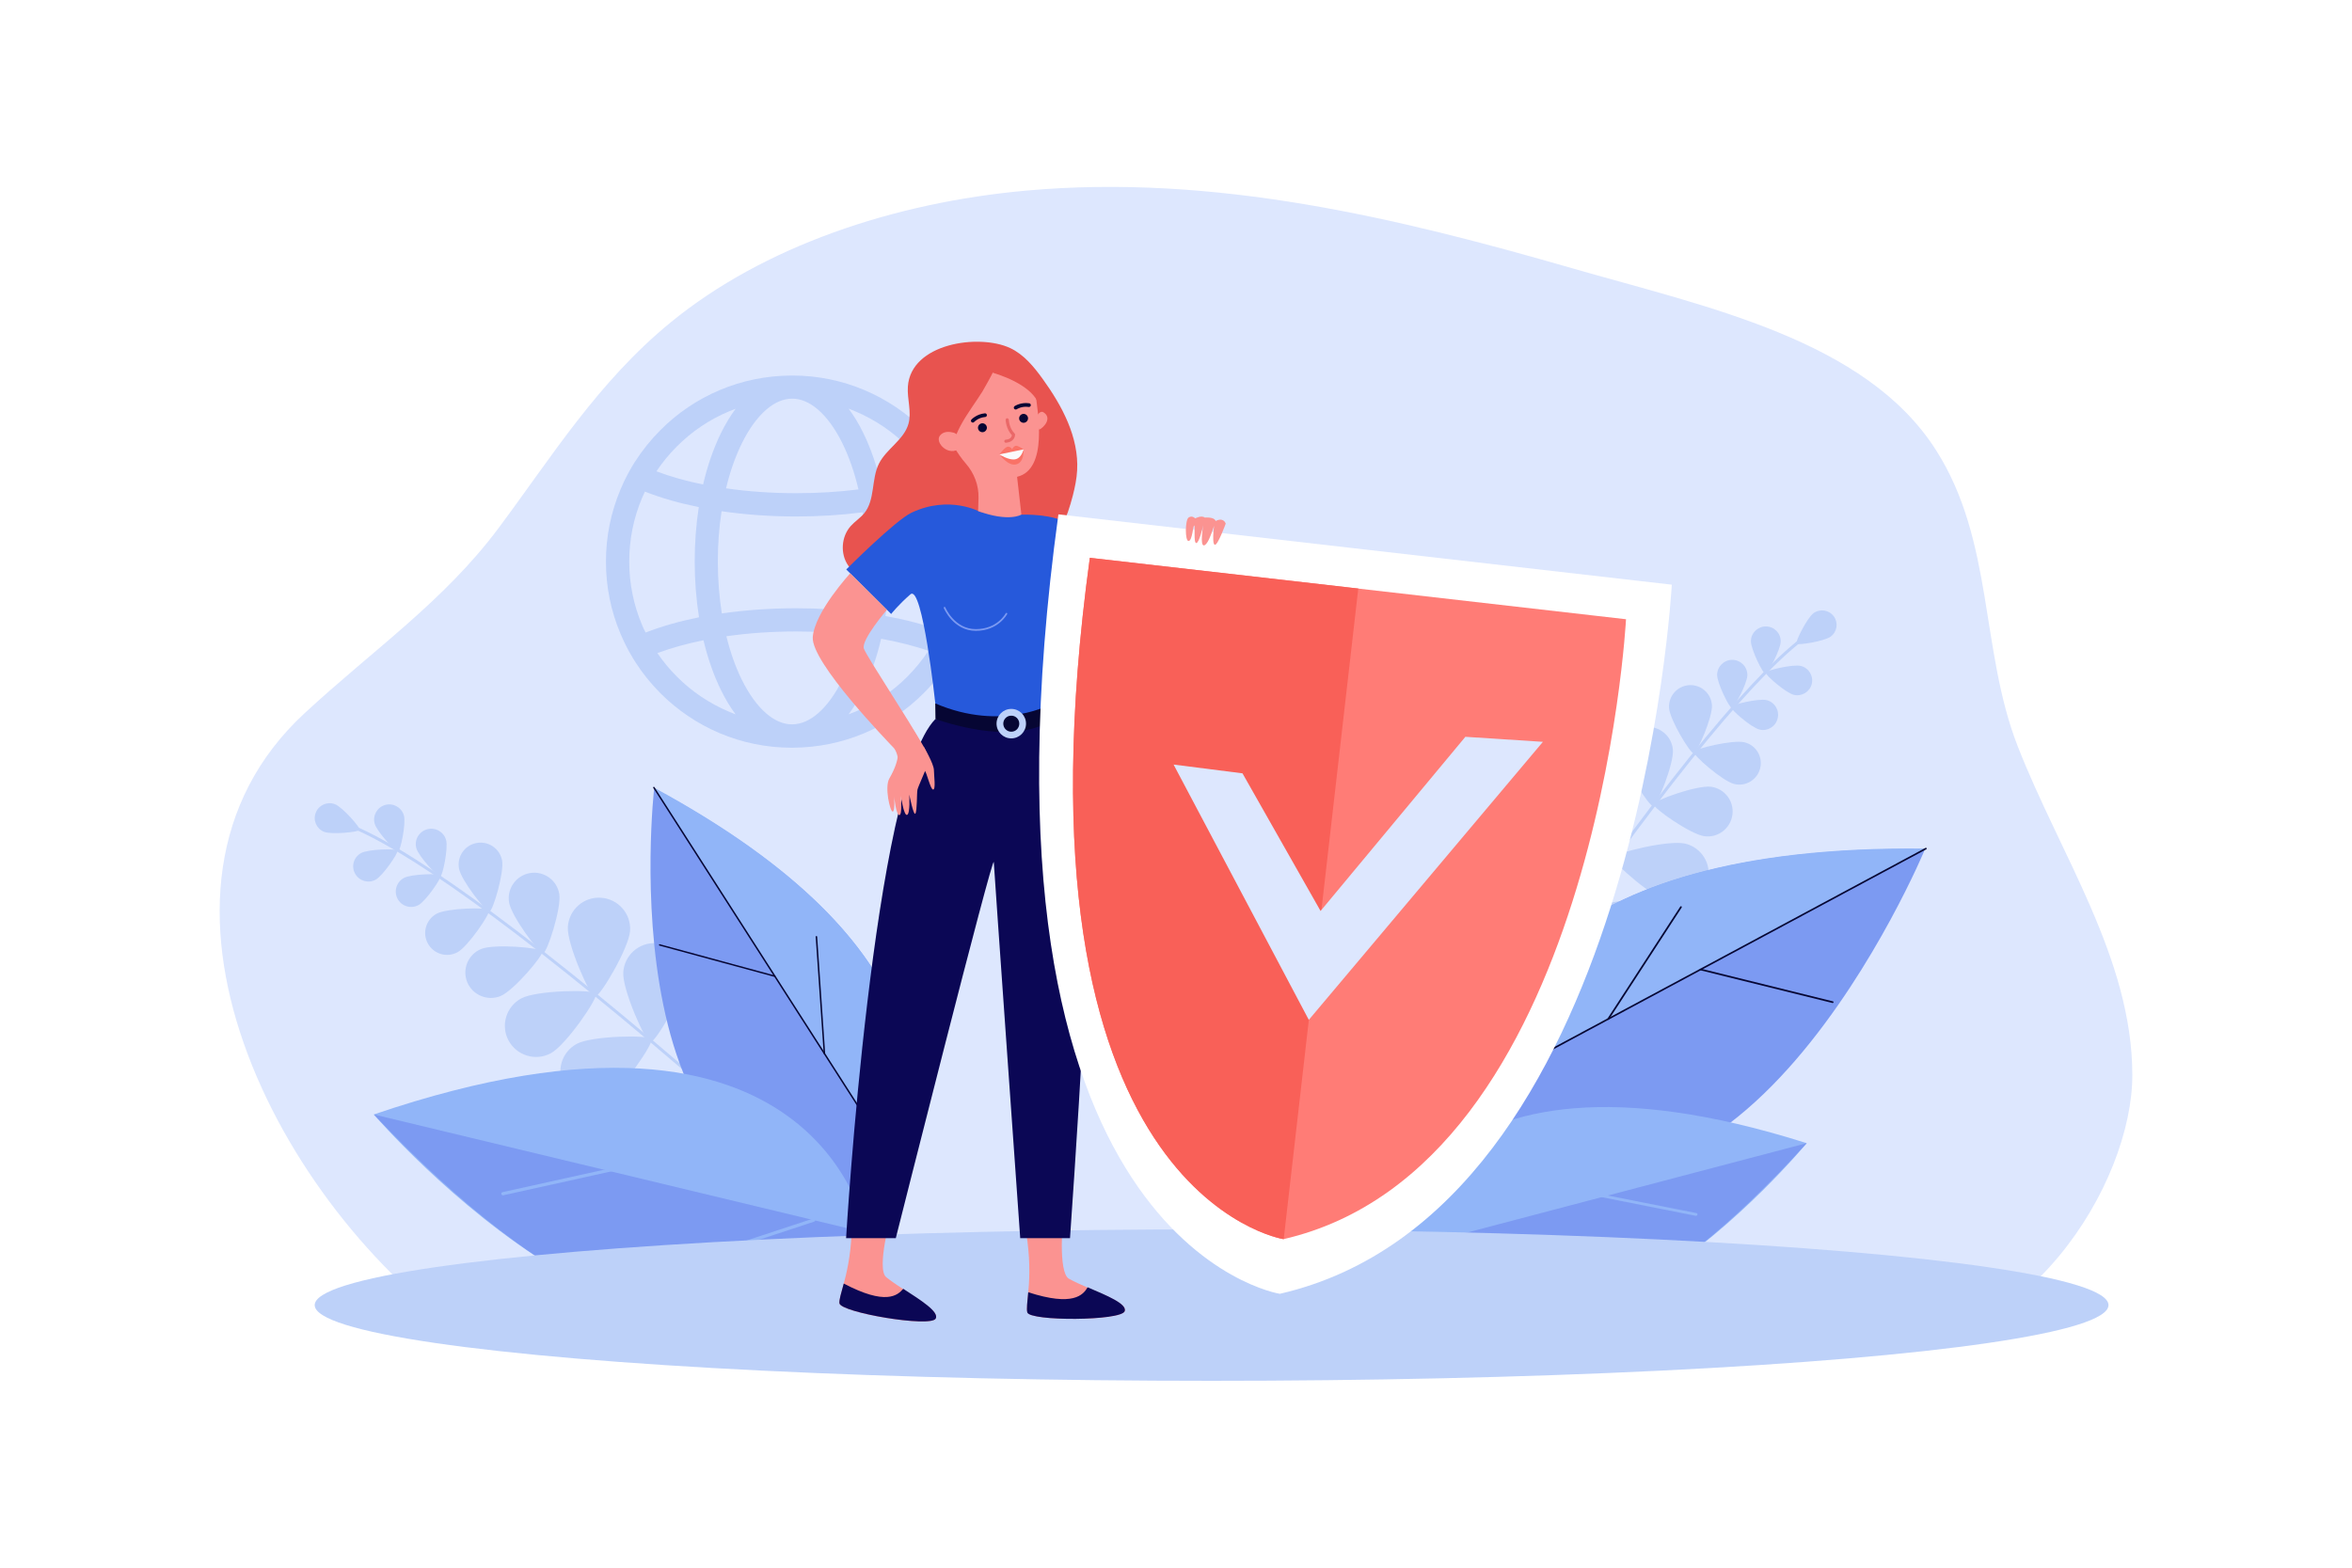 <svg xmlns="http://www.w3.org/2000/svg" xml:space="preserve" id="_x2014_ÎÓÈ_x5F_1" x="0" y="0" style="enable-background:new 0 0 3000 2000" version="1.1" viewBox="0 0 3000 2000"><style>.st0{fill:#fff}.st1{fill:#dde7fe}.st2{fill:#bdd1f9}.st3{fill:#7c9af2}.st4{fill:#91b5f8}.st5{fill:#060633}.st6{fill:#e8534f}.st7{fill:#fb9391}.st8{fill:#0b0755}</style><path d="M0 0h3000v2000H0z" class="st0"/><path d="M2371.5 1728.3c214.2 3.9 348.6-219.7 348.3-357.1-.2-148.5-92.1-280.7-146.2-419.2-47.9-122.7-30.3-262.1-104.3-377.9-89.9-140.9-292.1-182.3-464.1-231.9-222.4-64.2-456.6-120.8-696.6-99-169.1 15.3-334.9 71.2-453.2 168.1-93.1 76.2-152.2 172.3-219.7 262.7-69.9 93.5-160.2 155.3-247.2 235.9-243.8 225.5-33.5 631.6 211.7 799-.1-.1 1770.6 19.4 1771.3 19.4z" class="st1"/><path d="M1949.9 1251c-.1 0-.2-.1-.3-.2-.9-.6-1.1-1.8-.5-2.6 153.4-225.2 276.9-379.3 347.9-434 1.6-1.2 2.7-2.1 3.2-2.6.7-.7 1.9-.7 2.7 0 .7.7.7 1.9 0 2.7-.6.6-1.7 1.5-3.5 2.9-70.6 54.5-193.9 208.3-347 433.2-.7.7-1.6 1-2.5.6z" class="st2"/><path d="M2335 812.2c-8.3 6-41.9 11.3-43.6 9-1.7-2.4 13.5-32.8 21.7-38.9 8.3-6 19.9-4.3 25.9 4 6.1 8.2 4.3 19.8-4 25.9zM2271.3 818.4c-.1 10.5-16.6 41.2-19.6 41.2s-18.5-31.2-18.4-41.7c.1-10.5 8.8-18.8 19.2-18.7 10.6.1 19 8.7 18.8 19.2z" class="st2"/><path d="M2287.9 886.4c-10.2-2.5-36.4-25.4-35.7-28.3.7-2.9 34.6-11 44.8-8.5 10.2 2.5 16.4 12.8 13.9 23-2.5 10.1-12.8 16.3-23 13.8zM2133.8 956.3c1.6 17.5-20.2 71.8-25.2 72.2-5 .5-36.6-48.8-38.2-66.3-1.6-17.5 11.2-33 28.7-34.7 17.5-1.6 33.1 11.3 34.7 28.8z" class="st2"/><path d="M2173.9 1066.8c-17.4-2.3-65.4-35.8-64.7-40.8.7-5 55.7-24.6 73.2-22.3 17.4 2.3 29.7 18.4 27.3 35.8-2.4 17.4-18.4 29.7-35.8 27.3zM2070.6 1004.7c6.7 20.5-4.8 91.1-10.6 93-5.8 1.9-56.8-48.3-63.5-68.8-6.7-20.5 4.5-42.5 24.9-49.1 20.5-6.7 42.5 4.4 49.2 24.9z" class="st2"/><path d="M2131.3 1152c-20.9-5-75.1-51.8-73.6-57.8 1.4-6 70.9-23 91.9-17.9 20.9 5 33.8 26.1 28.8 47-5.2 20.9-26.2 33.8-47.1 28.7zM2017.9 1077.3c6.7 20.5-4.8 91.1-10.6 93-5.8 1.9-56.8-48.3-63.5-68.8-6.7-20.5 4.5-42.5 24.9-49.1 20.6-6.7 42.6 4.4 49.2 24.9z" class="st2"/><path d="M2078.6 1224.6c-20.9-5-75.1-51.8-73.6-57.8 1.4-6 70.9-23 91.9-17.9 20.9 5 33.8 26.1 28.8 47-5.1 20.9-26.1 33.8-47.1 28.7zM1926.6 1160.6c14 16.4 30.3 86 25.6 90-4.7 4-70.9-23.1-84.9-39.4-14-16.4-12-41 4.3-54.9 16.4-14.1 41-12.1 55 4.3z" class="st2"/><path d="M2029.4 1297.3c-21.4-2.4-80.9-42.1-80.3-48.2.7-6.1 67.5-31.7 88.9-29.3 21.4 2.4 36.8 21.7 34.4 43-2.3 21.5-21.6 36.9-43 34.5zM2228.8 861.4c-.2 10.6-16.8 41.9-19.9 41.8-3 0-18.8-31.7-18.7-42.4.2-10.6 8.9-19.1 19.5-19 10.7.2 19.2 8.9 19.1 19.6z" class="st2"/><path d="M2244.1 930.7c-10.3-2.5-37-25.8-36.3-28.8.7-2.9 35.1-11.2 45.5-8.7 10.3 2.5 16.7 13 14.1 23.3-2.5 10.5-12.9 16.8-23.3 14.2zM2183.6 899.6c1 15.1-19 61.2-23.3 61.5-4.3.3-30.3-42.7-31.4-57.8-1-15.1 10.4-28.2 25.5-29.2s28.2 10.4 29.2 25.5z" class="st2"/><path d="M2212 1000.2c-14.7-3.6-52.6-36.7-51.5-40.9 1-4.2 49.9-15.9 64.6-12.3 14.7 3.6 23.7 18.4 20 33.1-3.6 14.7-18.4 23.7-33.1 20.1zM907.2 1394.3l.3-.3c.7-.8.6-2-.2-2.7-209.7-182.3-371.6-302.4-455.8-338-1.9-.8-3.2-1.4-3.8-1.7-.9-.5-2.1-.2-2.6.7-.5.9-.2 2.1.7 2.6.8.5 2.1 1 4.2 1.9 83.8 35.4 245.3 155.2 454.8 337.3.7.8 1.7.8 2.4.2z" class="st2"/><path d="M413.4 1061.2c9.7 3.8 44.3.3 45.4-2.5 1.1-2.8-21.8-28.9-31.5-32.7-9.7-3.8-20.7 1-24.5 10.7-3.9 9.7.9 20.7 10.6 24.5zM477.9 1050.8c2.9 10.3 27 36.4 30 35.5 2.9-.8 10.2-35.6 7.3-45.9-2.9-10.3-13.5-16.3-23.8-13.5s-16.4 13.6-13.5 23.9z" class="st2"/><path d="M479.1 1122.3c9.4-5.1 29.3-34.5 27.9-37.2s-37-1.9-46.4 3.2c-9.4 5.1-12.9 16.9-7.7 26.2 5.1 9.4 16.9 12.9 26.2 7.8zM649.3 1151.2c2.9 17.7 38.5 65.6 43.6 64.7 5.1-.8 23.4-57.6 20.5-75.3-2.9-17.7-19.6-29.7-37.3-26.8-17.7 3-29.7 19.7-26.8 37.4z" class="st2"/><path d="M638.5 1270.7c16.6-6.8 55.2-52.3 53.2-57-1.9-4.7-61.4-9.9-78-3-16.6 6.8-24.5 25.8-17.7 42.4 6.9 16.5 25.9 24.4 42.5 17.6zM724.3 1182.6c-1.3 21.9 28.3 88.6 34.6 89 6.3.4 43.5-62.4 44.8-84.3 1.3-21.9-15.4-40.7-37.4-42-21.9-1.4-40.7 15.4-42 37.3z" class="st2"/><path d="M702.6 1343.7c19.3-10.4 60.6-70.6 57.6-76.1s-76-4.3-95.3 6.1c-19.3 10.4-26.6 34.5-16.2 53.8 10.5 19.3 34.6 26.6 53.9 16.2zM795 1240.6c-1.3 21.9 28.3 88.6 34.6 89 6.3.4 43.5-62.4 44.8-84.3 1.3-21.9-15.4-40.7-37.4-42-21.9-1.4-40.7 15.3-42 37.3z" class="st2"/><path d="M773.4 1401.7c19.3-10.4 60.6-70.6 57.6-76.1s-76-4.3-95.3 6.1c-19.3 10.4-26.6 34.5-16.2 53.8 10.4 19.3 34.5 26.5 53.9 16.2zM906.8 1299c-9.5 19.8-7.6 92.7-1.9 95.5 5.6 2.7 64-41.2 73.5-60.9 9.5-19.8 1.2-43.5-18.5-53.1-19.8-9.6-43.6-1.3-53.1 18.5z" class="st2"/><path d="M840.8 1460.6c20.5-7.9 69-62.5 66.7-68.3-2.3-5.8-74.8-13.7-95.3-5.8-20.5 7.9-30.7 30.9-22.8 51.4 7.9 20.4 30.9 30.6 51.4 22.7zM531.1 1082.2c2.9 10.5 27.5 36.9 30.5 36.1 3-.8 10.3-36.2 7.4-46.6-2.9-10.5-13.7-16.6-24.2-13.7-10.5 2.9-16.7 13.7-13.7 24.2z" class="st2"/><path d="M533.9 1154.6c9.5-5.2 29.8-35.1 28.3-37.8-1.5-2.7-37.6-1.9-47.1 3.3-9.5 5.2-13.1 17.1-7.9 26.7s17.1 13 26.7 7.8zM585.5 1108.2c2.9 15.2 34.6 55.5 38.9 54.7 4.3-.8 18.9-50 16-65.2-2.9-15.2-17.5-25.1-32.7-22.2-15.2 2.9-25.1 17.5-22.2 32.7z" class="st2"/><path d="M583.6 1214.8c13.5-7.4 42.3-49.8 40.2-53.7-2.1-3.9-53.4-2.7-66.9 4.6-13.5 7.4-18.6 24.3-11.2 37.9s24.4 18.6 37.9 11.2z" class="st2"/><path d="M1123.5 1521.7s197.2-252.9-289.1-516c.1 0-65.2 565.7 289.1 516z" class="st3"/><path d="m833.9 1004.7 308.6 481.3c34.4-78 69.8-276.5-308.6-481.3z" class="st4"/><path d="M1129.4 1466.6c.2 0 .4 0 .6-.1.4-.3.6-.9.3-1.3l-295.5-461c-.3-.4-.9-.6-1.3-.3s-.6.9-.3 1.3l295.5 461c.1.2.4.4.7.4z" class="st5"/><path d="M988.1 1246.3c.5.1.9-.2 1-.7.1-.5-.2-1-.7-1.1l-146.8-39.9c-.5-.2-1 .2-1.1.7-.1.5.2 1 .7 1.1l146.8 39.9h.1zM1051.4 1345h.2c.5 0 .9-.5.9-1l-10.2-149c0-.5-.5-.9-1-.9s-.9.5-.9 1l10.2 149c0 .5.4.9.8.9z" class="st5"/><path d="M1104.9 1572.7s-56.5-345.7-628.1-150.9c0 0 405.2 471.9 628.1 150.9z" class="st4"/><path d="m476.8 1421.8 628.1 150.9s-165.2 338.4-628.1-150.9z" class="st3"/><path d="M641.6 1524.9h.3l145.5-32.2c1.1-.2 1.8-1.3 1.6-2.4-.2-1.1-1.3-1.8-2.4-1.6L641 1520.9c-1.1.2-1.8 1.3-1.6 2.4.3 1 1.2 1.7 2.2 1.6zM850.6 1620.3c.2 0 .3 0 .5-.1l187.4-61.7c1.1-.4 1.7-1.5 1.3-2.6-.4-1.1-1.5-1.7-2.6-1.3l-187.4 61.7c-1.1.4-1.7 1.5-1.3 2.6.3 1 1.2 1.5 2.1 1.4z" class="st4"/><path d="M1880.9 1437s-56.2-361.4 574.5-353.7c0 0-249 600-574.5 353.7z" class="st3"/><path d="m2456.5 1082.6-574.6 308.3c9-96.8 83.9-314.3 574.6-308.3z" class="st4"/><path d="M1905.7 1378.9c-.2-.1-.4-.3-.5-.5-.3-.5-.1-1.2.4-1.4l550.4-295.3c.5-.3 1.2-.1 1.4.4.3.5.1 1.2-.4 1.4l-550.4 295.3c-.3.2-.6.2-.9.1z" class="st5"/><path d="M2168.8 1237.8c-.5-.2-.8-.7-.6-1.2.1-.6.7-.9 1.3-.8l168.4 41.7c.6.1.9.7.8 1.3-.1.6-.7.9-1.3.8l-168.4-41.7c-.1-.1-.2-.1-.2-.1zM2050.9 1301c-.1 0-.1-.1-.2-.1-.5-.3-.6-1-.3-1.5l92.8-142.8c.3-.5 1-.6 1.5-.3s.6 1 .3 1.5l-92.8 142.8c-.3.4-.9.6-1.3.4z" class="st5"/><path d="M1761.6 1601.3s42.6-301.4 542.8-142.9c.1 0-343.1 417.6-542.8 142.9z" class="st4"/><path d="m2304.5 1458.4-542.8 142.9c-.1 0 149.9 290.9 542.8-142.9z" class="st3"/><path d="M2163.2 1551.1h-.2l-127-25.2c-1-.2-1.6-1.1-1.4-2.1.2-1 1.1-1.6 2.1-1.4l127 25.2c1 .2 1.6 1.1 1.4 2.1-.2.8-1 1.4-1.9 1.4zM1983.5 1637.9c-.1 0-.3 0-.4-.1l-163.9-50.1c-.9-.3-1.5-1.3-1.2-2.2.3-.9 1.3-1.5 2.2-1.2l163.9 50.1c.9.3 1.5 1.3 1.2 2.2-.2.8-1 1.3-1.8 1.3z" class="st4"/><path d="m1229.1 624-2.1-4.8c-4.1-9.1-8.7-17.8-13.8-26.2-9.8-16.1-21.5-30.9-35-44.4-21.8-21.8-47.2-38.9-75.5-50.9-28.9-12.2-59.6-18.5-91.2-18.6h-2.4c-31.6.2-62.3 6.4-91.2 18.6-28.3 12-53.7 29.1-75.4 50.9-12.4 12.4-23.3 26-32.6 40.5-5.3 8.3-10.1 17-14.3 26-1.4 3-2.7 5.9-4 9-12.4 29.3-18.7 60.4-18.7 92.4 0 32 6.3 63.1 18.7 92.4 1.5 3.6 3.1 7.1 4.8 10.6 4.3 8.9 9.1 17.6 14.5 25.9 9 14 19.6 27 31.5 39 21.8 21.8 47.2 38.9 75.4 50.9 28.9 12.2 59.6 18.5 91.2 18.6h2.4c31.6-.2 62.3-6.4 91.2-18.6 28.3-12 53.7-29.1 75.5-50.9 13-13 24.4-27.3 34-42.8 5.2-8.4 9.9-17.1 14-26.1 1-2.2 1.9-4.3 2.9-6.5 12.4-29.3 18.7-60.4 18.7-92.4 0-32.3-6.2-63.4-18.6-92.6zm-30.3 180c-20.9-7.5-44.3-13.6-69.4-18.1 3.4-22.2 5.2-45.6 5.2-69.5 0-23.1-1.7-45.8-4.9-67.4 25.3-4.6 48.9-10.8 69.9-18.4.7 1.6 1.5 3.3 2.2 4.9 10.8 25.6 16.3 52.8 16.3 80.9 0 28.1-5.5 55.3-16.3 80.9-1 2.2-2 4.4-3 6.7zm-283.2-87.6c0-22.1 1.6-43.7 4.8-64.2 30 4.4 62.1 6.7 95 6.7 29.3 0 57.9-1.8 85.1-5.3 3 20.1 4.6 41.2 4.6 62.8 0 22.4-1.7 44.2-4.9 64.9-27-3.5-55.6-5.3-84.8-5.3-32.8 0-64.8 2.3-94.7 6.6-3.3-21-5.1-43.3-5.1-66.2zm175.6-191.5c24.7 10.5 47 25.4 66 44.5 10.7 10.7 20 22.3 28.1 34.8-18.5 6.4-39 11.6-61 15.6-5.6-24.7-13.4-47.5-23.2-67.5-5.7-11.7-12-22-18.7-31 2.9 1.2 5.9 2.4 8.8 3.6zm-47.9-2.4c11.4 9.8 22.1 24.6 31.2 43 8.5 17.3 15.4 37.2 20.5 58.9-25.3 3.2-52.1 4.8-79.5 4.8-31 0-61.2-2.1-89.4-6.2 5-21.1 11.8-40.5 20.2-57.5 9-18.4 19.8-33.2 31.2-43 10.7-9.2 21.8-13.9 33-13.9 11 0 22.1 4.7 32.8 13.9zm-179.9 47c19.1-19.1 41.3-34.1 66-44.5 2.9-1.2 5.9-2.4 8.9-3.5-6.7 9-13 19.4-18.7 31-9.5 19.4-17.2 41.6-22.8 65.6-21.6-4.4-41.6-10-59.5-16.8 7.6-11.4 16.3-22 26.1-31.8zm-44.5 227.7c-10.8-25.6-16.3-52.8-16.3-80.9 0-28.1 5.5-55.3 16.3-80.9 1.2-2.8 2.4-5.5 3.7-8.2.3.1.7.3 1.1.4 20.2 7.9 43 14.4 67.6 19.3-3.4 22.2-5.2 45.5-5.2 69.3 0 24.6 1.9 48.6 5.5 71.3-24.7 5-47.6 11.5-67.9 19.4-.1 0-.1.1-.2.1-1.7-3.1-3.2-6.4-4.6-9.8zm110.6 110.6c-24.7-10.5-47-25.4-66-44.5-9.3-9.3-17.7-19.4-25-30.1 17.7-6.6 37.5-12.1 58.8-16.4 5.5 23.2 13 44.7 22.3 63.6 5.7 11.7 12 22 18.7 31-2.9-1.2-5.9-2.3-8.8-3.6zm47.9 2.4c-11.4-9.8-22.1-24.6-31.2-43-8.1-16.4-14.7-35.2-19.7-55.5 28-4 58-6.1 88.9-6.1 27.3 0 53.9 1.6 79 4.8-5 20.8-11.7 40-20 56.8-9 18.4-19.8 33.2-31.2 43-10.7 9.2-21.8 13.9-33 13.9-11 0-22.1-4.7-32.8-13.9zm179.9-46.9c-19.1 19.1-41.3 34.1-66 44.5-2.9 1.2-5.9 2.4-8.9 3.5 6.7-9 13-19.4 18.7-31 9.5-19.4 17.2-41.5 22.8-65.4 21.7 3.9 42 9.1 60.4 15.3-7.9 11.9-16.9 22.9-27 33.1z" class="st2"/><ellipse cx="1545.4" cy="1665" class="st2" rx="1144" ry="96.6"/><path d="M1158 493.2c-1.1 16 5.1 32.4.7 47.7-5.9 20.4-28.1 31.7-37.6 50.6-9.9 19.9-4.7 46-18.7 63.2-5 6.1-11.9 10.4-17.2 16.3-12.2 13.5-13.7 35.5-3.3 50.5 11.5 16.7 33.7 22.6 53.9 22.4 20.3-.1 40.4-4.9 60.7-3.9 20.6 1 40.7 7.9 61.4 7.2 28.5-.9 55.3-16.7 73.8-38.4s29.6-48.9 36.7-76.6c2.7-10.5 4.9-21.3 5.5-32.1 2.3-42.3-19.1-82.3-43.9-116.6-11.3-15.7-24.1-31.3-41.6-39.5-39.9-18.6-126.7-6-130.4 49.2z" class="st6"/><path d="M1356.1 1551.7s-7.2 71.6 7.4 79.7c26.5 14.7 75.3 28.7 71.2 41.3-4.1 12.6-121 13.1-124.3 1.6-3.2-11.5 9.9-46.7-4-115.3l49.7-7.3z" class="st7"/><path d="M1311.5 1648.6c-1.2 12.8-2.3 21.6-1.2 25.7 3.2 11.5 120.2 11 124.3-1.6 3-9.4-22.8-19.9-47.3-30.4-5.8 9.7-18.2 24.9-75.8 6.3z" class="st8"/><path d="M1136.7 1549.6s-19.3 69.3-6.3 79.8c23.6 19 69.3 41.1 63.1 52.9-6.2 11.7-121.5-7.7-122.8-19.6-1.2-11.9 17.7-44.4 15.7-114.3l50.3 1.2z" class="st7"/><path d="M1076.2 1637.5c-3.4 12.4-6 20.9-5.5 25.1 1.2 11.9 116.6 31.3 122.8 19.6 4.6-8.7-19.1-23.5-41.4-38-7.4 8.6-22.2 21.5-75.9-6.7z" class="st8"/><path d="M1400.8 731.4s24.6 32.9 45 32.9c20.5 0 90.1-87 90.1-87l16.4 26.4s-58.4 127.2-111.6 128.2c-53.2 1-93.2-58.4-92.1-61.4 1-3.1 34.8-39 34.8-39h17.4z" class="st7"/><path d="M1342.4 917.4s31.8 38.5 46.1 83.5-23.7 578.7-23.7 578.7h-63.5s-33.7-475.3-33.7-479.5c0-16.6-125 479.5-125 479.5h-63.4s34.3-580.9 113.9-662.3l74.5 4.6 74.8-4.5z" class="st8"/><path d="M1342.4 897.4v20s-37.9 36.9-149.2 0l-.3-20 97.8-6.1 51.7 6.1z" class="st5"/><path d="M1304.6 656.6s39.5-1.5 59.5 12.4c14.3 9.9 45.9 65.6 45.9 65.6l-36.3 30.9s8.7 33.6-25.1 50.5l-6.1 81.4s-63.5 36.9-149.5 0c0 0-16.4-152.5-31.7-139.2-15.4 13.3-24.6 25.1-24.6 25.1l-57.3-56.8s62.5-62.6 83.2-72.4c48.5-23 87.8-.9 87.8-.9l54.2 3.4z" style="fill:#2659db"/><path d="M1131.3 777.9s-33.3 38.8-29.4 49.6c3.8 10.7 62.6 99.3 70.5 116 7.9 16.8 5.6 26.8 5.6 26.8l-29.9 14.6s-1.6-23.7-8.1-30.7-105.6-109.1-103.3-141.3c2.3-32.2 47.8-81.5 47.8-81.5l46.8 46.5zM1321.9 531.7s4.3-8.5 8.9-5.8c11.5 7 1.3 19.2-5.5 22.4l-3.4-16.6z" class="st7"/><path d="M1244.4 443.3c-32.1 5.8-55.2 35.2-53.2 67.8.7 10.7 3.8 20.6 8.9 29.1 11.5 21.5 20.9 38.7 31.6 50.9 10.8 12.3 16.9 28 16.4 44.4l-.5 16.5c39.7 14.5 55.2 4.5 55.2 4.5l-5.5-48.2c40.1-9.5 26.1-83.8 23.6-106h-.1c-.1-.8-.1-1.7-.2-2.5-4.2-37.1-38.9-63.3-76.2-56.5z" class="st7"/><path d="M1246.8 509.1c-9.8 14.7-20.4 29.2-27.1 45.6-.7 1.8-5.9 15.2-3.9 16.5-11.4-6.8-19.4-17.9-26.5-29.1-12.1-19.5-12.1-44.5-2.3-65 9.7-20.2 28.4-32.3 50.1-36.5 23.2-4.6 49.7.4 66.3 18.3 15.6 16.8 18.8 40 22.9 61.6-4.5-24.3-39.5-38.8-60.2-45.1.6.2-12.2 22.8-12.9 23.9-2.1 3.3-4.3 6.5-6.4 9.8z" class="st6"/><path d="M1221.9 556c-1.3-2-3.3-3.4-5.5-4-4.7-1.3-12.7-2.4-17.5 3.7-7 8.8 11.3 28 25.9 15.8-.1 0 3.9-5-2.9-15.5z" class="st7"/><path d="M1311.3 533.6c-.1-3.1-2.6-5.6-5.8-5.6-3.1.1-5.6 2.6-5.6 5.8.1 3.1 2.6 5.6 5.8 5.6 3.1-.1 5.6-2.7 5.6-5.8zM1258.8 545.6c-.1-3.1-2.6-5.6-5.8-5.6-3.1.1-5.6 2.6-5.6 5.8.1 3.1 2.6 5.6 5.8 5.6 3.1-.1 5.6-2.7 5.6-5.8z" class="st5"/><path d="M1305.6 573.3s-7.5-5.4-10.3-4.5c-2.9.9-4.3 4.4-4.3 4.4s-1.8-3.4-5.4-3.4c-3.5.1-10.8 9.8-10.8 9.8s10.5 15.2 21.1 12.9c10.8-2.3 9.6-18.5 9.6-18.5l.1-.7z" style="fill:#fa7267"/><path d="M1241.1 539.1c-.7.1-1.4-.1-1.9-.6-1-.9-1-2.4-.1-3.3.3-.3 6.7-7 17.2-7.9 1.3-.1 2.4.9 2.5 2.2.1 1.3-1 2.5-2.2 2.5-8.8.7-14.1 6.3-14.1 6.4-.4.4-.9.7-1.4.7zM1295.2 522.4c-.7-.1-1.3-.4-1.7-1-.7-1.1-.4-2.5.7-3.3.3-.2 8.1-5.2 18.6-3.6 1.3.2 2.2 1.4 2 2.7-.2 1.3-1.5 2.2-2.7 2-8.7-1.4-15.2 2.8-15.2 2.9-.7.3-1.2.4-1.7.3z" class="st5"/><path d="M1286.6 564.2c6.5-1.8 8.2-7 8.1-9.9 0-.5-.2-1-.6-1.3-6.8-6.6-7.4-17.3-7.4-17.5-.1-1.1-1-1.9-2.1-1.9s-1.9 1-1.9 2.1c0 .5.6 11.7 8 19.5-.2 1.6-1.4 5.3-7.8 5.7-1.1.1-1.9 1-1.9 2.1.1 1.1 1 1.9 2.1 1.9 1.3-.2 2.5-.4 3.5-.7z" style="fill:#ea6868"/><path d="m1305.6 573.3-30.9 6.4s11.6 7.6 19.9 6.3c8.4-1.2 11-12.7 11-12.7z" style="fill:#fafafc"/><path d="M1161.4 926.1s26 36.5 23.4 45c-2.6 8.5-13.8 32.3-14.6 36.5-.9 4.2-.3 26.8-2.6 30.3-2.3 3.5-7.8-24.2-7.8-24.2s1.4 24.3-2.8 25.9c-4.2 1.5-8-24.4-8-24.4s2.2 24.6-1.9 24.7c-4.2.1-6.6-23.7-6.6-23.7s1.4 19.1-1.9 19.2c-3.3 0-10.6-31.3-4.2-42.3 15.2-26 10.8-39.9 10.8-39.9l16.2-27.1z" class="st7"/><path d="M1178.1 952.4s12.9 21.7 13.1 29.9c.2 8.3 2.5 25-1 25s-8.4-23.3-10.9-24.2c-2.6-1-2.6-11.5-2.6-11.5l1.4-19.2z" class="st7"/><path d="M1244.7 804.8c-28.8 0-40.8-28.8-40.9-29.1-.2-.5 0-1.2.6-1.4.5-.2 1.2 0 1.4.6.1.3 11.6 27.7 38.9 27.7 27.4 0 38-19.9 38.1-20.2.3-.5.9-.7 1.4-.5.5.3.7.9.5 1.4-.1.4-11.3 21.5-40 21.5zM1373.7 766.5c-.5 0-1-.4-1.1-.9 0-.2-2.5-19.4-17.4-33.4-.4-.4-.4-1.1 0-1.5.4-.4 1.1-.4 1.5 0 15.5 14.5 17.9 33.9 18 34.7.1.6-.3 1.1-.9 1.2 0-.1-.1-.1-.1-.1z" class="st3"/><path d="M1289.9 942c-10.4 0-18.8-8.4-18.8-18.8s8.4-18.8 18.8-18.8 18.8 8.4 18.8 18.8-8.5 18.8-18.8 18.8zm0-29c-5.7 0-10.2 4.6-10.2 10.2 0 5.7 4.6 10.3 10.2 10.3 5.7 0 10.2-4.6 10.2-10.3 0-5.6-4.6-10.2-10.2-10.2z" class="st2"/><path d="m2132.4 745.9-390.8-44.8-391.6-44.9c-127.5 930.2 282.4 994.4 282.4 994.4.1 0 .3-.1.4-.1 456.9-105.5 499.6-904.6 499.6-904.6z" class="st0"/><path d="M1637.4 1580.8c-.1 0-.3.1-.4.1 0 0-358.3-56.2-246.9-869.2L2074 790c.1 0-37.3 698.4-436.6 790.8z" style="fill:#ff7c76"/><path d="m1732.5 750.8-95.1 829.9c-.1 0-.3.1-.4.1 0 0-358.3-56.2-246.9-869.2l342.4 39.2z" style="fill:#f96058"/><path d="M1563.4 668c-.1-.3-.2-.6-.4-.9-.7-1.6-1.7-2.6-2.8-3.2-4.1-2.5-9.7.8-9.7.8-1.5-5.6-13.9-4.4-13.9-4.4-3.9-3.3-12.1 1-12.1 1s-3.8-4.1-8.4-1.1c-4.6 3-4.8 30.5 0 30s5.6-20 7.1-19.8c1.5.2-1.1 22.7 2.7 22.4 3.7-.2 8.5-21 8.9-23-.4 2.1-4.5 26.6.9 26 1.5-.2 3.2-2.1 4.8-4.8.8-1.3 1.5-2.8 2.2-4.4 3.2-7 5.7-15.5 5.8-15.7.1 0-.5 4.1-.8 8.9-.2 2.4-.3 4.9-.2 7.3 0 4.1.5 7.5 2 7.9 3.8 1 13.9-27 13.9-27z" class="st7"/><path d="m1669.4 1301.1-172.5-325.7 87.9 11.2 99.6 175.6L1869.1 940l98.9 6.4z" class="st1"/></svg>
